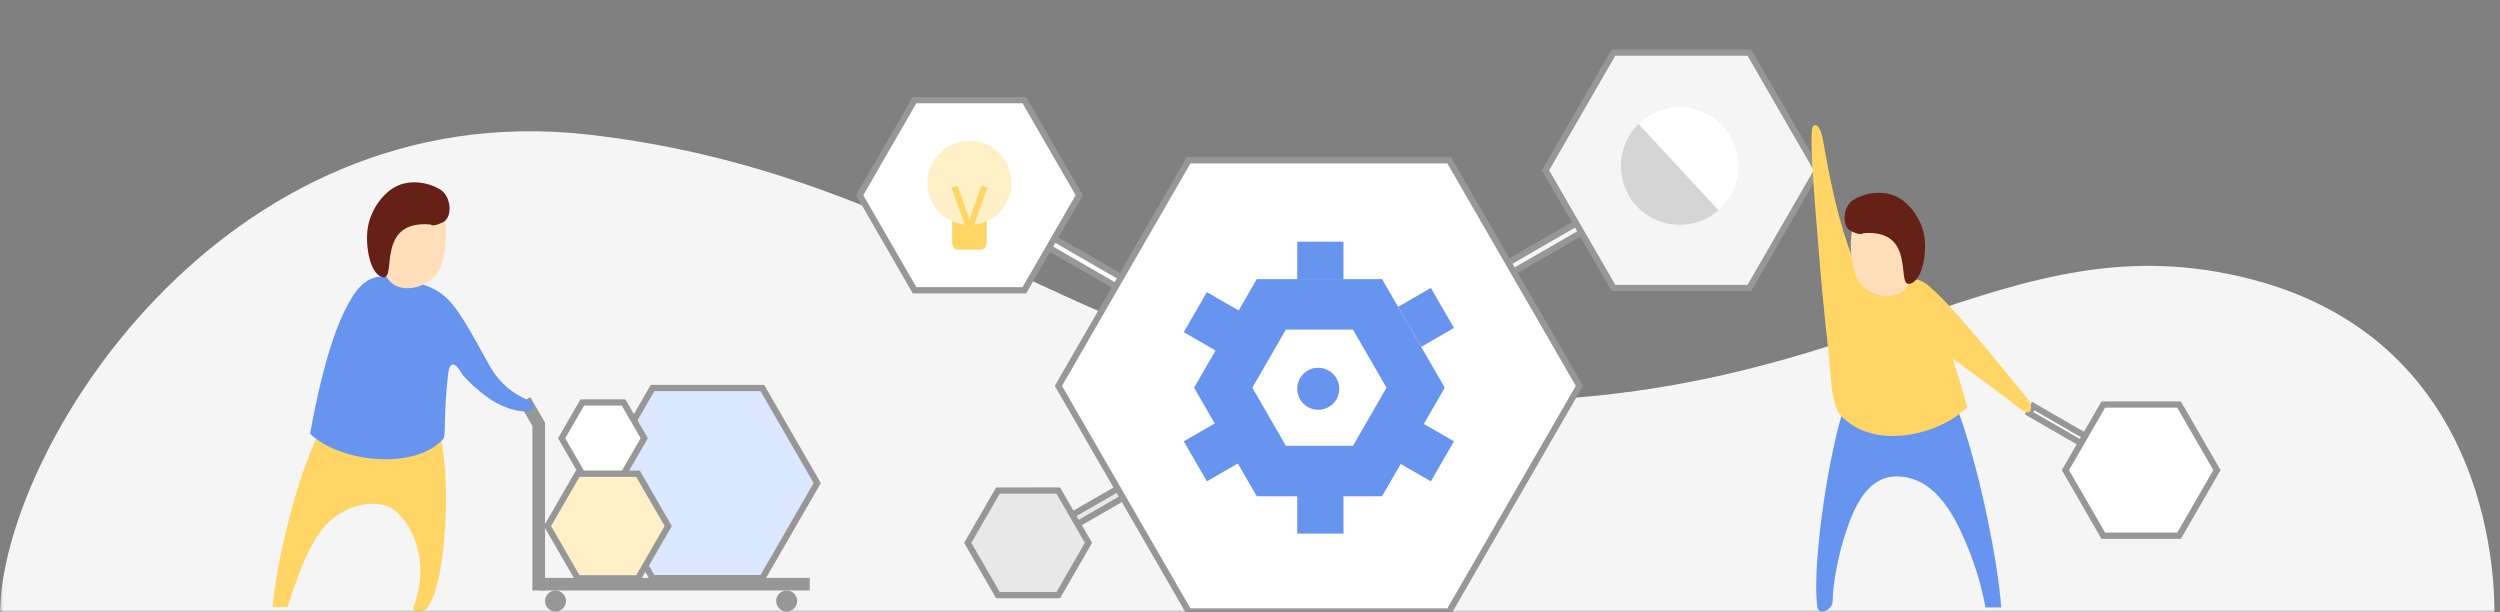<?xml version="1.0" encoding="UTF-8"?>
<svg width="400px" height="98px" viewBox="0 0 400 98" version="1.1" xmlns="http://www.w3.org/2000/svg" xmlns:xlink="http://www.w3.org/1999/xlink">
    <rect x="0" y="0" width="400" height="98" fill="#808080" stroke="none"/>
    <!-- Generator: Sketch 51 (57462) - http://www.bohemiancoding.com/sketch -->
    <title>contributors-</title>
    <desc>Created with Sketch.</desc>
    <defs>
        <rect id="path-1" x="0" y="0" width="400" height="98"></rect>
    </defs>
    <g id="contributors-" stroke="none" stroke-width="1" fill="none" fill-rule="evenodd">
        <g id="Group-7">
            <mask id="mask-2" fill="white">
                <use xlink:href="#path-1"></use>
            </mask>
            <g id="Mask"></g>
            <g mask="url(#mask-2)">
                <g transform="translate(0, -1)">
                    <path d="M200.085,99.37 C317.534,99.37 383.876,99.37 399.111,99.37 C399.11,95.684 399.577,55.857 360.148,45.666 C320.719,35.476 298.529,65.2 237.642,65.2 C179.168,65.2 152.99,29.174 94.077,22.529 C35.164,15.884 0.003,73.588 0,99.37 C41.75,99.37 108.445,99.37 200.085,99.37 Z" id="Oval-7" stroke="none" fill="#F5F5F5"></path>
                    <rect id="Rectangle-17" stroke="none" fill="#979797" x="85.185" y="68.583" width="2.017" height="26.895"></rect>
                    <rect id="Rectangle-17" stroke="none" fill="#979797" transform="translate(85.152, 67.091) rotate(-30) translate(-85.152, -67.091) " x="84.143" y="64.738" width="2.017" height="4.707"></rect>
                    <rect id="Rectangle-17-Copy" stroke="none" fill="#979797" transform="translate(108.046, 94.47) rotate(-90) translate(-108.046, -94.47) " x="107.037" y="72.953" width="2.017" height="43.032"></rect>
                    <circle id="Oval-2" stroke="none" fill="#979797" cx="88.883" cy="97.159" r="1.681"></circle>
                    <circle id="Oval-2-Copy" stroke="none" fill="#979797" cx="125.864" cy="97.159" r="1.681"></circle>
                    <rect id="Rectangle-14" stroke="#979797" stroke-width="1" fill="#F5F5F5" transform="translate(253.177, 37.137) scale(-1, 1) rotate(30) translate(-253.177, -37.137) " x="232.833" y="36.292" width="40.688" height="1.69"></rect>
                    <polygon id="Polygon-2-Copy" stroke="#979797" stroke-width="1" fill="#F5F5F5" transform="translate(269.028, 28.245) rotate(30) translate(-269.028, -28.245) " points="269.028 6.502 287.858 17.373 287.858 39.116 269.028 49.987 250.198 39.116 250.198 17.373"></polygon>
                    <rect id="Rectangle-14-Copy" stroke="#979797" stroke-width="1" fill="#E8E8E8" transform="translate(189.301, 74.118) scale(-1, 1) rotate(30) translate(-189.301, -74.118) " x="168.957" y="73.273" width="40.688" height="1.69"></rect>
                    <rect id="Rectangle-14-Copy-2" stroke="#979797" stroke-width="1" fill="#FFFFFF" transform="translate(183.249, 48.567) rotate(30) translate(-183.249, -48.567) " x="162.906" y="47.723" width="40.688" height="1.69"></rect>
                    <polygon id="Polygon-2-Copy-3" stroke="#979797" stroke-width="1" fill="#DCE8FF" transform="translate(113.192, 78.289) rotate(30) translate(-113.192, -78.289) " points="113.192 60.724 128.404 69.507 128.404 87.072 113.192 95.854 97.981 87.072 97.981 69.507"></polygon>
                    <polygon id="Polygon-2-Copy-5" stroke="#979797" stroke-width="1" fill="#FFFFFF" transform="translate(155.112, 32.231) rotate(30) translate(-155.112, -32.231) " points="155.112 14.666 170.324 23.448 170.324 41.013 155.112 49.796 139.901 41.013 139.901 23.448"></polygon>
                    <polygon id="Polygon-2-Copy-2" stroke="#979797" stroke-width="1" fill="#E8E8E8" transform="translate(164.496, 87.854) rotate(30) translate(-164.496, -87.854) " points="164.496 78.195 172.861 83.025 172.861 92.683 164.496 97.513 156.132 92.683 156.132 83.025"></polygon>
                    <polygon id="Polygon-2-Copy-6" stroke="#979797" stroke-width="1" fill="#FFFFFF" transform="translate(96.47, 71.115) rotate(30) translate(-96.47, -71.115) " points="96.47 64.507 102.193 67.811 102.193 74.419 96.47 77.723 90.748 74.419 90.748 67.811"></polygon>
                    <polygon id="Polygon-2-Copy-4" stroke="#979797" stroke-width="1" fill="#FFF0C7" transform="translate(97.258, 85.164) rotate(30) translate(-97.258, -85.164) " points="97.258 75.506 105.623 80.335 105.623 89.994 97.258 94.823 88.894 89.994 88.894 80.335"></polygon>
                    <path d="M268.745,36.981 C271.123,36.981 273.294,36.099 274.951,34.645 C276.917,32.92 278.158,30.389 278.158,27.568 C278.158,22.369 273.944,18.154 268.745,18.154 C266.188,18.154 263.869,19.174 262.172,20.829 C260.42,22.538 259.331,24.926 259.331,27.568 C259.331,32.766 263.546,36.981 268.745,36.981 Z" id="Oval" stroke="none" fill="#FFFFFF"></path>
                    <path d="M268.745,36.981 C271.123,36.981 273.294,36.099 274.951,34.645 C262.172,20.829 274.951,34.645 262.172,20.829 C260.42,22.538 259.331,24.926 259.331,27.568 C259.331,32.766 263.546,36.981 268.745,36.981 Z" id="Oval" stroke="none" fill="#D5D5D5"></path>
                    <polygon id="Polygon-2" stroke="#979797" stroke-width="1" fill="#FFFFFF" transform="translate(211.023, 62.74) rotate(30) translate(-211.023, -62.74) " points="211.023 21.057 247.121 41.898 247.121 83.581 211.023 104.422 174.925 83.581 174.925 41.898"></polygon>
                    <polygon id="Polygon-2" stroke="none" fill="#6694EF" transform="translate(211.108, 63.031) rotate(30) translate(-211.108, -63.031) " points="211.108 42.978 228.475 53.004 228.475 73.058 211.108 83.084 193.742 73.058 193.742 53.004"></polygon>
                    <rect id="Rectangle-15" stroke="none" fill="#6694EF" x="207.558" y="39.67" width="7.396" height="6.051"></rect>
                    <rect id="Rectangle-15-Copy-2" stroke="none" fill="#6694EF" transform="translate(228.165, 51.782) rotate(60) translate(-228.165, -51.782) " x="224.467" y="48.756" width="7.396" height="6.051"></rect>
                    <rect id="Rectangle-15-Copy-3" stroke="none" fill="#6694EF" transform="translate(193.873, 73.298) rotate(60) translate(-193.873, -73.298) " x="190.175" y="70.273" width="7.396" height="6.051"></rect>
                    <rect id="Rectangle-15-Copy-4" stroke="none" fill="#6694EF" transform="translate(228.165, 73.298) scale(-1, 1) rotate(60) translate(-228.165, -73.298) " x="224.467" y="70.273" width="7.396" height="6.051"></rect>
                    <rect id="Rectangle-15-Copy-5" stroke="none" fill="#6694EF" transform="translate(193.873, 52.455) scale(-1, 1) rotate(60) translate(-193.873, -52.455) " x="190.175" y="49.429" width="7.396" height="6.051"></rect>
                    <rect id="Rectangle-15-Copy" stroke="none" fill="#6694EF" x="207.558" y="80.321" width="7.396" height="6.051"></rect>
                    <polygon id="Polygon-2" stroke="none" fill="#FFFFFF" transform="translate(211.108, 63.031) rotate(30) translate(-211.108, -63.031) " points="211.108 52.298 220.404 57.664 220.404 68.397 211.108 73.764 201.813 68.397 201.813 57.664"></polygon>
                    <g id="Group-11" stroke="none" stroke-width="1" fill="none" transform="translate(341.834, 75.168) rotate(60) translate(-341.834, -75.168) translate(324.834, 59.168)">
                        <rect id="Rectangle-14" stroke="#979797" fill="#FFFFFF" transform="translate(9.079, 21.678) scale(-1, 1) rotate(30) translate(-9.079, -21.678) " x="-0.133" y="21.018" width="18.423" height="1.319"></rect>
                        <polygon id="Polygon-2-Copy" stroke="#979797" fill="#FFFFFF" transform="translate(18.289, 15.875) rotate(30) translate(-18.289, -15.875) " points="18.289 3.756 28.784 9.815 28.784 21.934 18.289 27.994 7.793 21.934 7.793 9.815"></polygon>
                    </g>
                    <circle id="Oval-5" stroke="none" fill="#6694EF" cx="210.92" cy="63.204" r="3.362"></circle>
                    <g id="Group-12" stroke="none" stroke-width="1" fill="none" transform="translate(148.389, 23.533)">
                        <path d="M3.955,11.866 L9.492,11.866 L9.492,16.403 C9.492,16.955 9.045,17.403 8.492,17.403 L4.955,17.403 C4.403,17.403 3.955,16.955 3.955,16.403 L3.955,11.866 Z" id="Rectangle-16" fill="#FFD666"></path>
                        <circle id="Oval-6" fill="#FFF0C7" cx="6.724" cy="6.724" r="6.724"></circle>
                        <polygon id="Path-7" fill="#FFD666" fill-rule="nonzero" points="6.727 12.534 8.649 7.171 9.59 7.508 6.727 15.498 3.864 7.508 4.806 7.171"></polygon>
                    </g>
                    <g id="Group-5" stroke="none" stroke-width="1" fill="none" transform="translate(275.124, 20.844)">
                        <path d="M15.465,77.34 C15.934,70.251 19.163,53.665 22.937,44.433 C26.71,35.2 38.083,37.018 40.817,45.982 C43.55,54.946 45.766,71.875 44.861,77.34 C44.641,78.671 42.425,77.797 42.425,76.32 C42.425,73.718 41.58,69.009 40.247,65.076 C38.914,61.144 36.824,56.384 32.174,56.384 C27.525,56.384 24.314,60.067 21.97,65.076 C19.625,70.086 18.681,73.768 17.972,77.34 L15.465,77.34 Z" id="Path-4" fill="#6694EF" transform="translate(30.266, 58.161) scale(-1, 1) translate(-30.266, -58.161) "></path>
                        <path d="M15.858,41.153 C17.919,38.268 19.551,36.091 20.754,34.623 C14.277,36.464 10.089,37.711 8.191,38.363 C5.344,39.341 5.992,37.322 7.288,36.555 C12.916,33.223 26.752,24.693 29.852,24.648 C33.07,24.6 32.137,27.165 35.169,28.269 C40.543,30.225 51.559,9.83 52.334,8.628 C53.108,7.426 53.956,6.524 54.433,7.281 C54.911,8.038 50.942,16.651 47.527,24.119 C44.112,31.587 42.297,35.306 40.094,39.767 C37.892,44.227 36.511,48.299 34.311,49.364 C28.391,52.23 21.028,48.395 17.188,43.308 L15.858,41.153 Z" id="Path-3" fill="#FFD666" transform="translate(30.329, 28.674) scale(-1, 1) rotate(-20) translate(-30.329, -28.674) "></path>
                        <path d="M21.184,16.598 L21.576,16.33 C26.061,14.437 34.024,21.079 29.733,26.328 C27.693,28.824 22.616,27.161 21.71,24.063 C21.331,22.767 21.115,21.406 21.02,20.047 C20.939,18.899 21.129,17.747 21.184,16.598 Z" id="Path-6" fill="#FFDEB9"></path>
                        <path d="M21.025,17.13 C19.516,16.405 19.71,13.222 21.364,12.165 C23.1,11.056 25.893,10.539 28.113,11.519 C30.333,12.499 32.269,15.118 32.758,17.887 C33.246,20.656 32.405,25.334 30.333,25.571 C28.261,25.807 31.512,16.781 23.015,17.465 C22.695,17.725 22.032,17.614 21.025,17.13 Z" id="Path-5" fill="#652116"></path>
                    </g>
                    <g id="Group-4" stroke="none" stroke-width="1" fill="none" transform="translate(42, 29.895)">
                        <path d="M1.63,68.23 C2.091,61.159 6.645,41.176 12.229,35.442 C17.276,30.259 24.054,28.143 28.18,40.052 C30.219,45.936 29.62,63.867 26.464,68.229 C25.619,69.398 23.876,69.039 24.17,68.23 C27.181,59.965 23.192,54.39 21.186,52.778 C19.18,51.166 15.108,51.348 11.839,53.621 C8.57,55.893 6.443,60.484 4.026,68.229 L1.63,68.23 Z" id="Path-4" fill="#FFD666"></path>
                        <path d="M4.69,34.811 C10.912,24.102 15.184,19.372 17.596,17.318 C20.008,15.264 22.736,13.271 27.071,16.751 C28.433,17.845 31.64,18.917 33.103,22.962 C34.566,27.008 35.035,33.572 35.768,36.045 C37.249,41.039 40.574,41.947 39.757,43.058 C38.94,44.169 35.629,42.149 33.67,39.494 C32.326,37.672 31.01,34.953 30.838,34.25 C30.726,33.79 30.22,30.38 28.672,33.462 C25.772,39.236 25.028,42.534 24.455,42.853 C18.574,46.126 7.622,40.822 4.69,34.811 Z" id="Path-3" fill="#6694EF" transform="translate(22.288, 29.355) rotate(-20) translate(-22.288, -29.355) "></path>
                        <path d="M29.182,5.587 C29.24,6.81 29.439,8.035 29.355,9.255 C29.254,10.7 29.028,12.147 28.63,13.526 C27.68,16.82 22.354,18.589 20.213,15.934 C15.711,10.352 24.066,3.29 28.771,5.302 L29.182,5.587 Z" id="Path-6" fill="#FFDEB9"></path>
                        <path d="M28.875,6.666 C30.421,5.91 30.223,2.593 28.529,1.492 C26.751,0.336 23.89,-0.203 21.617,0.818 C19.344,1.84 17.361,4.569 16.861,7.455 C16.36,10.341 17.222,15.218 19.344,15.464 C21.466,15.711 18.136,6.303 26.838,7.015 C27.166,7.287 27.845,7.17 28.875,6.666 Z" id="Path-5" fill="#652116"></path>
                    </g>
                </g>
            </g>
        </g>
    </g>
</svg>